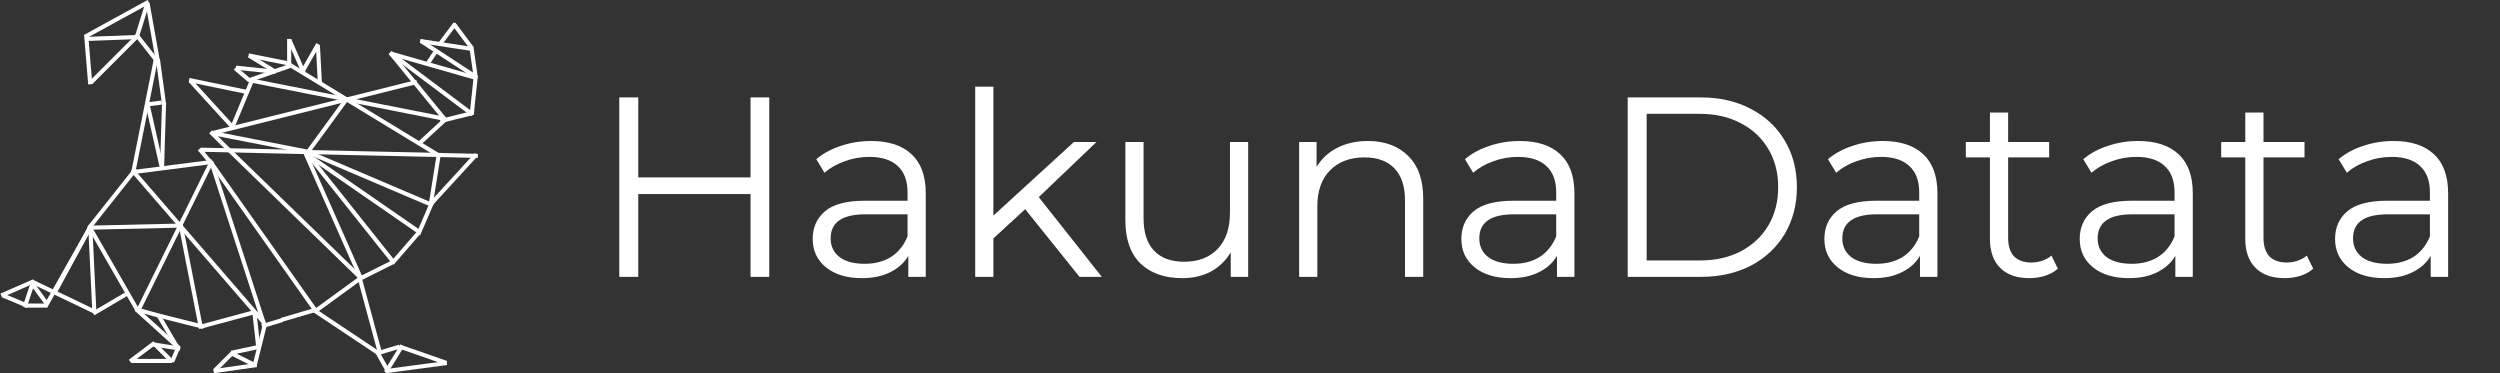 <svg width="1219" height="182" viewBox="0 0 1219 182" fill="none" xmlns="http://www.w3.org/2000/svg">
<rect x="0" y="0" width="1219" height="182" fill="#333333" stroke="none"/>
<line x1="44.004" y1="41.083" x2="42.004" y2="17.083" stroke="white" stroke-width="2"/>
<line x1="65.019" y1="83.804" x2="76.019" y2="28.804" stroke="white" stroke-width="2"/>
<line x1="77.214" y1="30.618" x2="66.214" y2="16.618" stroke="white" stroke-width="2"/>
<line x1="71.954" y1="1.298" x2="66.954" y2="17.298" stroke="white" stroke-width="2"/>
<line x1="41.962" y1="19.001" x2="67.962" y2="18.001" stroke="white" stroke-width="2"/>
<line x1="71.984" y1="1.824" x2="76.984" y2="29.824" stroke="white" stroke-width="2"/>
<line x1="76.991" y1="28.865" x2="79.991" y2="50.865" stroke="white" stroke-width="2"/>
<line x1="79.001" y1="81.969" x2="80.001" y2="49.969" stroke="white" stroke-width="2"/>
<line x1="103.127" y1="78.992" x2="64.127" y2="83.992" stroke="white" stroke-width="2"/>
<line x1="102.232" y1="78.64" x2="97.232" y2="72.64" stroke="white" stroke-width="2"/>
<line x1="232.978" y1="76" x2="97.978" y2="73" stroke="white" stroke-width="2"/>
<line x1="102.707" y1="64.293" x2="107.707" y2="69.293" stroke="white" stroke-width="2"/>
<line x1="92.739" y1="39.326" x2="113.738" y2="62.326" stroke="white" stroke-width="2"/>
<line x1="92.203" y1="39.021" x2="121.203" y2="45.021" stroke="white" stroke-width="2"/>
<line x1="113.077" y1="62.615" x2="123.077" y2="38.615" stroke="white" stroke-width="2"/>
<line x1="114.651" y1="33.241" x2="121.651" y2="39.241" stroke="white" stroke-width="2"/>
<line x1="115.105" y1="33.005" x2="134.105" y2="35.005" stroke="white" stroke-width="2"/>
<line x1="121.524" y1="27.148" x2="134.524" y2="35.148" stroke="white" stroke-width="2"/>
<line x1="121.196" y1="27.019" x2="141.196" y2="31.019" stroke="white" stroke-width="2"/>
<line x1="141" y1="19" x2="141" y2="33" stroke="white" stroke-width="2"/>
<line x1="148.084" y1="35.401" x2="141.084" y2="19.401" stroke="white" stroke-width="2"/>
<line x1="147.132" y1="35.504" x2="155.132" y2="21.504" stroke="white" stroke-width="2"/>
<line x1="156.001" y1="41.053" x2="155.001" y2="22.053" stroke="white" stroke-width="2"/>
<line x1="104.192" y1="65.019" x2="150.192" y2="74.019" stroke="white" stroke-width="2"/>
<line x1="212.832" y1="24.555" x2="208.832" y2="30.555" stroke="white" stroke-width="2"/>
<path d="M222 11.5L214.5 21.5" stroke="white" stroke-width="2"/>
<line x1="230.848" y1="23.988" x2="204.848" y2="19.988" stroke="white" stroke-width="2"/>
<line x1="229.99" y1="23.859" x2="231.99" y2="37.859" stroke="white" stroke-width="2"/>
<line x1="205.547" y1="20.163" x2="231.547" y2="37.163" stroke="white" stroke-width="2"/>
<line x1="190.275" y1="26.038" x2="232.275" y2="38.038" stroke="white" stroke-width="2"/>
<line x1="230.005" y1="55.895" x2="232.005" y2="36.895" stroke="white" stroke-width="2"/>
<line x1="230.4" y1="55.8" x2="190.4" y2="25.8" stroke="white" stroke-width="2"/>
<line x1="214.757" y1="59.03" x2="230.757" y2="55.03" stroke="white" stroke-width="2"/>
<line x1="217.226" y1="58.633" x2="190.226" y2="25.633" stroke="white" stroke-width="2"/>
<line x1="217.678" y1="57.735" x2="204.678" y2="69.735" stroke="white" stroke-width="2"/>
<line x1="121.194" y1="39.019" x2="217.194" y2="58.019" stroke="white" stroke-width="2"/>
<line x1="140.52" y1="31.146" x2="214.52" y2="76.146" stroke="white" stroke-width="2"/>
<line x1="210.263" y1="99.324" x2="232.263" y2="75.324" stroke="white" stroke-width="2"/>
<line x1="210.641" y1="98.752" x2="203.919" y2="114.395" stroke="white" stroke-width="2"/>
<line x1="149.568" y1="75.177" x2="204.568" y2="113.177" stroke="white" stroke-width="2"/>
<line x1="191.244" y1="128.345" x2="204.244" y2="113.345" stroke="white" stroke-width="2"/>
<path d="M192 128L149 74" stroke="white" stroke-width="2"/>
<line x1="191.447" y1="127.894" x2="175.447" y2="135.894" stroke="white" stroke-width="2"/>
<line x1="175.588" y1="135.809" x2="153.588" y2="151.809" stroke="white" stroke-width="2"/>
<path d="M102 78L153.82 151.427" stroke="white" stroke-width="2"/>
<line x1="102.951" y1="78.691" x2="128.951" y2="158.691" stroke="white" stroke-width="2"/>
<line x1="188.148" y1="181.476" x2="196.148" y2="168.476" stroke="white" stroke-width="2"/>
<line x1="217.671" y1="176.944" x2="194.671" y2="168.945" stroke="white" stroke-width="2"/>
<line x1="185.035" y1="171.261" x2="175.035" y2="134.261" stroke="white" stroke-width="2"/>
<line x1="187.868" y1="181.009" x2="217.868" y2="177.009" stroke="white" stroke-width="2"/>
<line x1="183.874" y1="171.514" x2="188.874" y2="180.514" stroke="white" stroke-width="2"/>
<line x1="184.713" y1="172.042" x2="194.713" y2="169.042" stroke="white" stroke-width="2"/>
<line x1="185.445" y1="172.832" x2="152.445" y2="150.832" stroke="white" stroke-width="2"/>
<line x1="154.282" y1="150.959" x2="137.282" y2="155.959" stroke="white" stroke-width="2"/>
<line x1="127.713" y1="159.042" x2="137.713" y2="156.042" stroke="white" stroke-width="2"/>
<line x1="124.03" y1="178.757" x2="129.03" y2="158.757" stroke="white" stroke-width="2"/>
<line x1="125.141" y1="177.99" x2="104.141" y2="180.99" stroke="white" stroke-width="2"/>
<line x1="113.707" y1="171.707" x2="104.707" y2="180.707" stroke="white" stroke-width="2"/>
<line x1="112.447" y1="172.106" x2="124.447" y2="178.106" stroke="white" stroke-width="2"/>
<line x1="112.79" y1="172.022" x2="126.79" y2="169.022" stroke="white" stroke-width="2"/>
<line x1="123.994" y1="151.89" x2="125.994" y2="169.89" stroke="white" stroke-width="2"/>
<line x1="98.74" y1="159.034" x2="124.74" y2="152.034" stroke="white" stroke-width="2"/>
<line x1="99.278" y1="159.387" x2="77.756" y2="153.97" stroke="white" stroke-width="2"/>
<line x1="87.138" y1="170.507" x2="77.138" y2="153.507" stroke="white" stroke-width="2"/>
<line x1="86.919" y1="169.394" x2="83.919" y2="176.394" stroke="white" stroke-width="2"/>
<line x1="64" y1="176" x2="84" y2="176" stroke="white" stroke-width="2"/>
<line x1="63.4" y1="176.2" x2="75.4" y2="167.2" stroke="white" stroke-width="2"/>
<line x1="83.293" y1="175.707" x2="75.293" y2="167.707" stroke="white" stroke-width="2"/>
<line x1="87.848" y1="169.988" x2="74.848" y2="167.988" stroke="white" stroke-width="2"/>
<line x1="87.329" y1="169.742" x2="66.329" y2="150.742" stroke="white" stroke-width="2"/>
<line x1="77.737" y1="153.965" x2="66.737" y2="150.965" stroke="white" stroke-width="2"/>
<line x1="102.897" y1="79.442" x2="67.897" y2="150.442" stroke="white" stroke-width="2"/>
<line x1="62.507" y1="142.862" x2="45.507" y2="152.862" stroke="white" stroke-width="2"/>
<path d="M16 137.5L46.486 152.126" stroke="white" stroke-width="2"/>
<line x1="67.133" y1="151.498" x2="44.133" y2="111.498" stroke="white" stroke-width="2"/>
<line x1="46.001" y1="152.048" x2="44.001" y2="110.048" stroke="white" stroke-width="2"/>
<line x1="22.129" y1="149.509" x2="44.129" y2="110.509" stroke="white" stroke-width="2"/>
<line x1="23" y1="149" x2="12" y2="149" stroke="white" stroke-width="2"/>
<line x1="1.385" y1="144.077" x2="13.385" y2="149.077" stroke="white" stroke-width="2"/>
<line x1="0.599" y1="144.084" x2="16.599" y2="137.084" stroke="white" stroke-width="2"/>
<line x1="12.051" y1="149.684" x2="16.051" y2="137.684" stroke="white" stroke-width="2"/>
<line x1="23.191" y1="148.588" x2="15.191" y2="137.588" stroke="white" stroke-width="2"/>
<path d="M26.5 143L44.123 110.519" stroke="white" stroke-width="2"/>
<line x1="98.019" y1="160.192" x2="88.019" y2="109.192" stroke="white" stroke-width="2"/>
<line x1="64.756" y1="83.346" x2="128.756" y2="157.346" stroke="white" stroke-width="2"/>
<line x1="107.696" y1="69.282" x2="175.696" y2="135.282" stroke="white" stroke-width="2"/>
<line x1="148.914" y1="74.595" x2="175.914" y2="135.595" stroke="white" stroke-width="2"/>
<line x1="210.013" y1="99.842" x2="214.013" y2="74.842" stroke="white" stroke-width="2"/>
<line x1="203.243" y1="39.97" x2="103.243" y2="64.97" stroke="white" stroke-width="2"/>
<line x1="210.608" y1="99.92" x2="149.608" y2="73.92" stroke="white" stroke-width="2"/>
<line x1="168.807" y1="48.59" x2="149.807" y2="74.59" stroke="white" stroke-width="2"/>
<line x1="230.2" y1="23.6" x2="221.2" y2="11.6" stroke="white" stroke-width="2"/>
<line x1="121.67" y1="39.056" x2="141.67" y2="32.056" stroke="white" stroke-width="2"/>
<line x1="43.217" y1="111.379" x2="66.216" y2="82.379" stroke="white" stroke-width="2"/>
<line x1="88.023" y1="110" x2="44.023" y2="111" stroke="white" stroke-width="2"/>
<line x1="79.025" y1="82.22" x2="72.025" y2="51.22" stroke="white" stroke-width="2"/>
<line x1="70.876" y1="51.008" x2="78.876" y2="50.008" stroke="white" stroke-width="2"/>
<line x1="72.481" y1="0.877" x2="41.481" y2="17.877" stroke="white" stroke-width="2"/>
<line x1="44.293" y1="40.293" x2="66.293" y2="18.293" stroke="white" stroke-width="2"/>
<path d="M375.09 47.5V135H365.965V94.625H311.215V135H301.965V47.5H311.215V86.5H365.965V47.5H375.09ZM424.774 68.75C433.358 68.75 439.941 70.917 444.524 75.25C449.108 79.5 451.399 85.833 451.399 94.25V135H442.899V124.75C440.899 128.167 437.941 130.833 434.024 132.75C430.191 134.667 425.608 135.625 420.274 135.625C412.941 135.625 407.108 133.875 402.774 130.375C398.441 126.875 396.274 122.25 396.274 116.5C396.274 110.917 398.274 106.417 402.274 103C406.358 99.583 412.816 97.875 421.649 97.875H442.524V93.875C442.524 88.208 440.941 83.917 437.774 81C434.608 78 429.983 76.5 423.899 76.5C419.733 76.5 415.733 77.208 411.899 78.625C408.066 79.958 404.774 81.833 402.024 84.25L398.024 77.625C401.358 74.792 405.358 72.625 410.024 71.125C414.691 69.542 419.608 68.75 424.774 68.75ZM421.649 128.625C426.649 128.625 430.941 127.5 434.524 125.25C438.108 122.917 440.774 119.583 442.524 115.25V104.5H421.899C410.649 104.5 405.024 108.417 405.024 116.25C405.024 120.083 406.483 123.125 409.399 125.375C412.316 127.542 416.399 128.625 421.649 128.625ZM499.88 102L484.38 116.25V135H475.505V42.25H484.38V105.125L523.63 69.25H534.63L506.505 96.125L537.255 135H526.38L499.88 102ZM608.607 69.25V135H600.107V123C597.774 127 594.566 130.125 590.482 132.375C586.399 134.542 581.732 135.625 576.482 135.625C567.899 135.625 561.107 133.25 556.107 128.5C551.191 123.667 548.732 116.625 548.732 107.375V69.25H557.607V106.5C557.607 113.417 559.316 118.667 562.732 122.25C566.149 125.833 571.024 127.625 577.357 127.625C584.274 127.625 589.732 125.542 593.732 121.375C597.732 117.125 599.732 111.25 599.732 103.75V69.25H608.607ZM666.964 68.75C675.214 68.75 681.756 71.167 686.589 76C691.506 80.75 693.964 87.708 693.964 96.875V135H685.089V97.75C685.089 90.917 683.381 85.708 679.964 82.125C676.547 78.542 671.672 76.75 665.339 76.75C658.256 76.75 652.631 78.875 648.464 83.125C644.381 87.292 642.339 93.083 642.339 100.5V135H633.464V69.25H641.964V81.375C644.381 77.375 647.714 74.292 651.964 72.125C656.297 69.875 661.297 68.75 666.964 68.75ZM741.059 68.75C749.642 68.75 756.225 70.917 760.809 75.25C765.392 79.5 767.684 85.833 767.684 94.25V135H759.184V124.75C757.184 128.167 754.225 130.833 750.309 132.75C746.475 134.667 741.892 135.625 736.559 135.625C729.225 135.625 723.392 133.875 719.059 130.375C714.725 126.875 712.559 122.25 712.559 116.5C712.559 110.917 714.559 106.417 718.559 103C722.642 99.583 729.1 97.875 737.934 97.875H758.809V93.875C758.809 88.208 757.225 83.917 754.059 81C750.892 78 746.267 76.5 740.184 76.5C736.017 76.5 732.017 77.208 728.184 78.625C724.35 79.958 721.059 81.833 718.309 84.25L714.309 77.625C717.642 74.792 721.642 72.625 726.309 71.125C730.975 69.542 735.892 68.75 741.059 68.75ZM737.934 128.625C742.934 128.625 747.225 127.5 750.809 125.25C754.392 122.917 757.059 119.583 758.809 115.25V104.5H738.184C726.934 104.5 721.309 108.417 721.309 116.25C721.309 120.083 722.767 123.125 725.684 125.375C728.6 127.542 732.684 128.625 737.934 128.625ZM793.664 47.5H829.289C838.539 47.5 846.706 49.375 853.789 53.125C860.872 56.792 866.372 61.958 870.289 68.625C874.206 75.208 876.164 82.75 876.164 91.25C876.164 99.75 874.206 107.333 870.289 114C866.372 120.583 860.872 125.75 853.789 129.5C846.706 133.167 838.539 135 829.289 135H793.664V47.5ZM828.789 127C836.456 127 843.164 125.5 848.914 122.5C854.664 119.417 859.122 115.208 862.289 109.875C865.456 104.458 867.039 98.25 867.039 91.25C867.039 84.25 865.456 78.083 862.289 72.75C859.122 67.333 854.664 63.125 848.914 60.125C843.164 57.042 836.456 55.5 828.789 55.5H802.914V127H828.789ZM918.061 68.75C926.644 68.75 933.227 70.917 937.811 75.25C942.394 79.5 944.686 85.833 944.686 94.25V135H936.186V124.75C934.186 128.167 931.227 130.833 927.311 132.75C923.477 134.667 918.894 135.625 913.561 135.625C906.227 135.625 900.394 133.875 896.061 130.375C891.727 126.875 889.561 122.25 889.561 116.5C889.561 110.917 891.561 106.417 895.561 103C899.644 99.583 906.102 97.875 914.936 97.875H935.811V93.875C935.811 88.208 934.227 83.917 931.061 81C927.894 78 923.269 76.5 917.186 76.5C913.019 76.5 909.019 77.208 905.186 78.625C901.352 79.958 898.061 81.833 895.311 84.25L891.311 77.625C894.644 74.792 898.644 72.625 903.311 71.125C907.977 69.542 912.894 68.75 918.061 68.75ZM914.936 128.625C919.936 128.625 924.227 127.5 927.811 125.25C931.394 122.917 934.061 119.583 935.811 115.25V104.5H915.186C903.936 104.5 898.311 108.417 898.311 116.25C898.311 120.083 899.769 123.125 902.686 125.375C905.602 127.542 909.686 128.625 914.936 128.625ZM1003.42 131C1001.75 132.5 999.666 133.667 997.166 134.5C994.749 135.25 992.208 135.625 989.541 135.625C983.374 135.625 978.624 133.958 975.291 130.625C971.958 127.292 970.291 122.583 970.291 116.5V76.75H958.541V69.25H970.291V54.875H979.166V69.25H999.166V76.75H979.166V116C979.166 119.917 980.124 122.917 982.041 125C984.041 127 986.874 128 990.541 128C992.374 128 994.124 127.708 995.791 127.125C997.541 126.542 999.041 125.708 1000.29 124.625L1003.42 131ZM1042.57 68.75C1051.16 68.75 1057.74 70.917 1062.32 75.25C1066.91 79.5 1069.2 85.833 1069.2 94.25V135H1060.7V124.75C1058.7 128.167 1055.74 130.833 1051.82 132.75C1047.99 134.667 1043.41 135.625 1038.07 135.625C1030.74 135.625 1024.91 133.875 1020.57 130.375C1016.24 126.875 1014.07 122.25 1014.07 116.5C1014.07 110.917 1016.07 106.417 1020.07 103C1024.16 99.583 1030.61 97.875 1039.45 97.875H1060.32V93.875C1060.32 88.208 1058.74 83.917 1055.57 81C1052.41 78 1047.78 76.5 1041.7 76.5C1037.53 76.5 1033.53 77.208 1029.7 78.625C1025.86 79.958 1022.57 81.833 1019.82 84.25L1015.82 77.625C1019.16 74.792 1023.16 72.625 1027.82 71.125C1032.49 69.542 1037.41 68.75 1042.57 68.75ZM1039.45 128.625C1044.45 128.625 1048.74 127.5 1052.32 125.25C1055.91 122.917 1058.57 119.583 1060.32 115.25V104.5H1039.7C1028.45 104.5 1022.82 108.417 1022.82 116.25C1022.82 120.083 1024.28 123.125 1027.2 125.375C1030.11 127.542 1034.2 128.625 1039.45 128.625ZM1127.93 131C1126.26 132.5 1124.18 133.667 1121.68 134.5C1119.26 135.25 1116.72 135.625 1114.05 135.625C1107.89 135.625 1103.14 133.958 1099.8 130.625C1096.47 127.292 1094.8 122.583 1094.8 116.5V76.75H1083.05V69.25H1094.8V54.875H1103.68V69.25H1123.68V76.75H1103.68V116C1103.68 119.917 1104.64 122.917 1106.55 125C1108.55 127 1111.39 128 1115.05 128C1116.89 128 1118.64 127.708 1120.3 127.125C1122.05 126.542 1123.55 125.708 1124.8 124.625L1127.93 131ZM1167.08 68.75C1175.67 68.75 1182.25 70.917 1186.83 75.25C1191.42 79.5 1193.71 85.833 1193.71 94.25V135H1185.21V124.75C1183.21 128.167 1180.25 130.833 1176.33 132.75C1172.5 134.667 1167.92 135.625 1162.58 135.625C1155.25 135.625 1149.42 133.875 1145.08 130.375C1140.75 126.875 1138.58 122.25 1138.58 116.5C1138.58 110.917 1140.58 106.417 1144.58 103C1148.67 99.583 1155.13 97.875 1163.96 97.875H1184.83V93.875C1184.83 88.208 1183.25 83.917 1180.08 81C1176.92 78 1172.29 76.5 1166.21 76.5C1162.04 76.5 1158.04 77.208 1154.21 78.625C1150.38 79.958 1147.08 81.833 1144.33 84.25L1140.33 77.625C1143.67 74.792 1147.67 72.625 1152.33 71.125C1157 69.542 1161.92 68.75 1167.08 68.75ZM1163.96 128.625C1168.96 128.625 1173.25 127.5 1176.83 125.25C1180.42 122.917 1183.08 119.583 1184.83 115.25V104.5H1164.21C1152.96 104.5 1147.33 108.417 1147.33 116.25C1147.33 120.083 1148.79 123.125 1151.71 125.375C1154.63 127.542 1158.71 128.625 1163.96 128.625Z" fill="white"/>
</svg>
